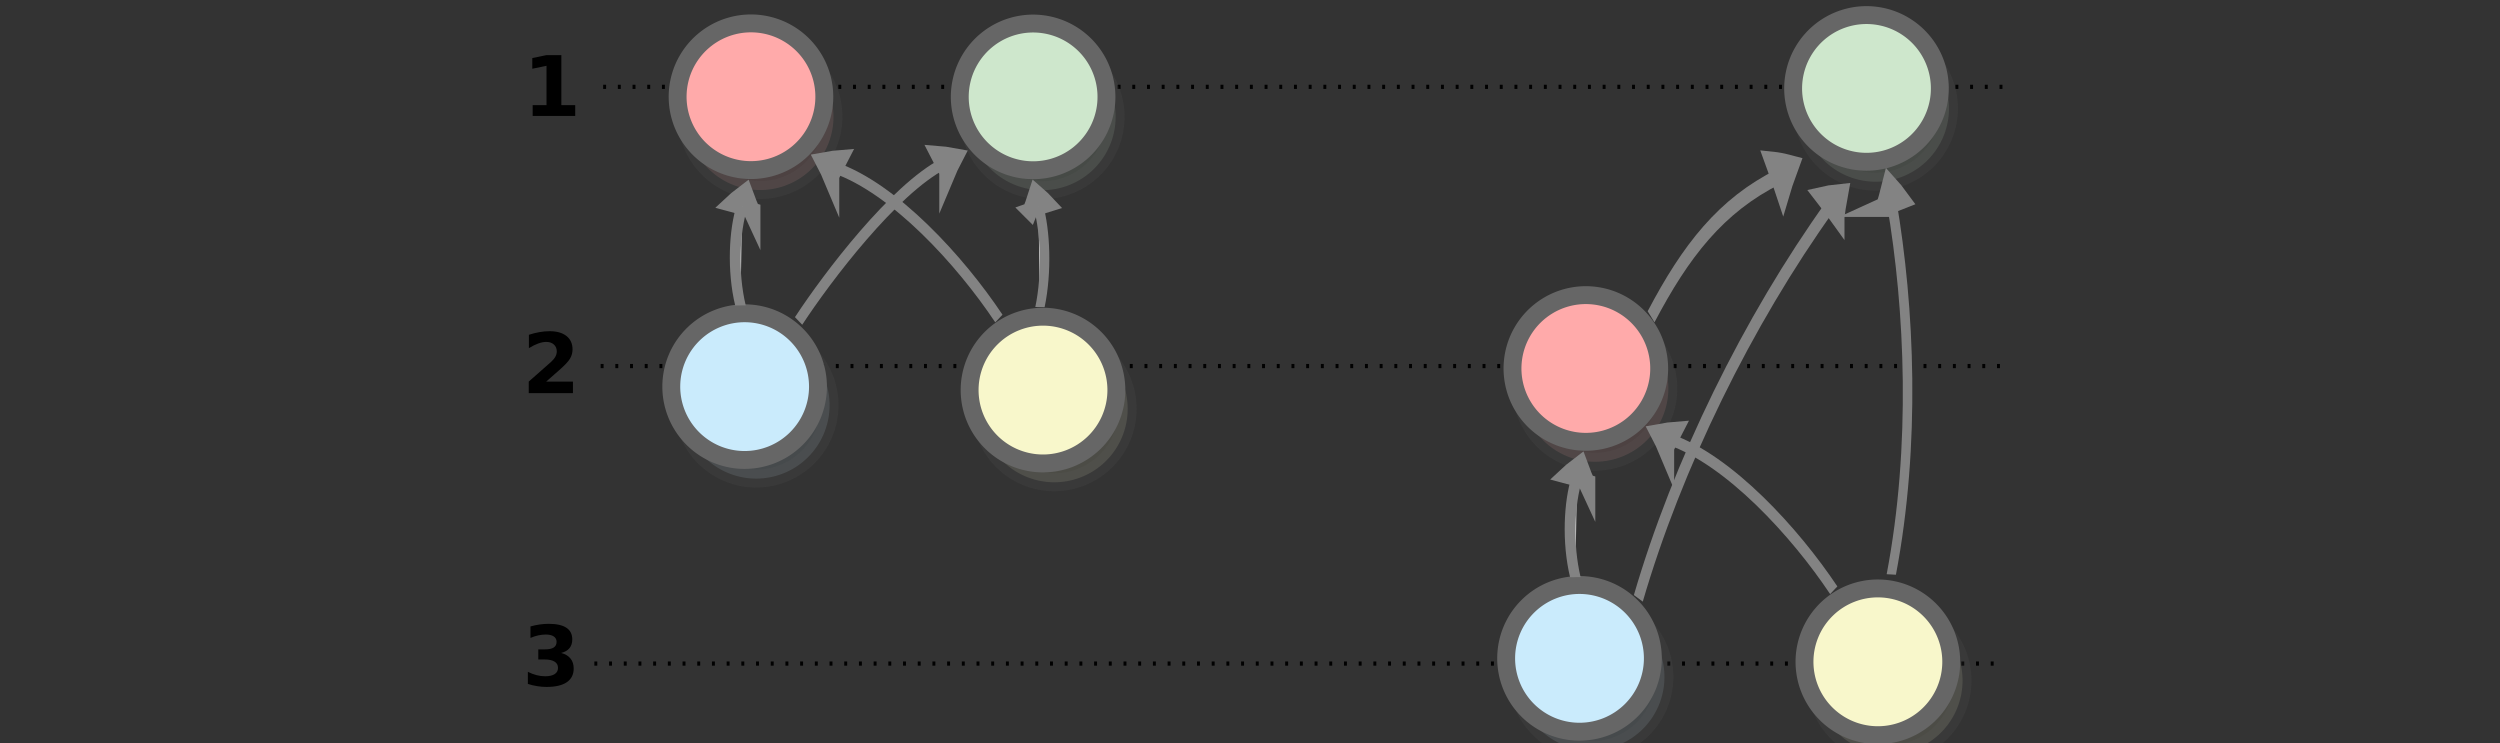 <?xml version="1.0" encoding="UTF-8" standalone="no"?>
<svg
   xmlns:dc="http://purl.org/dc/elements/1.1/"
   xmlns:cc="http://creativecommons.org/ns#"
   xmlns:rdf="http://www.w3.org/1999/02/22-rdf-syntax-ns#"
   xmlns:svg="http://www.w3.org/2000/svg"
   xmlns="http://www.w3.org/2000/svg"
   xmlns:sodipodi="http://sodipodi.sourceforge.net/DTD/sodipodi-0.dtd"
   xmlns:inkscape="http://www.inkscape.org/namespaces/inkscape"
   viewBox="0 0 595.3 177"
   version="1.1"
   id="svg3397"
   sodipodi:docname="hasse.svg"
   inkscape:version="0.92.5 (2060ec1f9f, 2020-04-08)">
  <rect x="0" y="0" width="595.3" height="177" fill="#333333" stroke="none"/>
  <defs
     id="defs3401">
    <marker
       style="overflow:visible"
       id="Arrow1Mstart"
       refX="0.0"
       refY="0.0"
       orient="auto"
       inkscape:stockid="Arrow1Mstart"
       inkscape:isstock="true">
      <path
         transform="scale(0.4) translate(10,0)"
         style="fill-rule:evenodd;stroke:#000000;stroke-width:1.0pt"
         d="M 0.0,0.0 L 5.0,-5.0 L -12.5,0.0 L 5.0,5.0 L 0.0,0.0 z "
         id="path4219" />
    </marker>
    <marker
       style="overflow:visible"
       id="Arrow1Lstart"
       refX="0.0"
       refY="0.0"
       orient="auto"
       inkscape:stockid="Arrow1Lstart"
       inkscape:isstock="true">
      <path
         transform="scale(0.8) translate(12.5,0)"
         style="fill-rule:evenodd;stroke:#000000;stroke-width:1.0pt"
         d="M 0.0,0.0 L 5.0,-5.0 L -12.5,0.0 L 5.0,5.0 L 0.0,0.0 z "
         id="path4213" />
    </marker>
  </defs>
  <sodipodi:namedview
     pagecolor="#ffffff"
     bordercolor="#666666"
     borderopacity="1"
     objecttolerance="10"
     gridtolerance="10"
     guidetolerance="10"
     inkscape:pageopacity="0"
     inkscape:pageshadow="2"
     inkscape:window-width="2560"
     inkscape:window-height="1376"
     id="namedview3399"
     showgrid="false"
     inkscape:zoom="6.6070292"
     inkscape:cx="193.89326"
     inkscape:cy="74.42429"
     inkscape:window-x="0"
     inkscape:window-y="27"
     inkscape:window-maximized="1"
     inkscape:current-layer="svg3397"
     inkscape:document-rotation="0"
     showguides="true"
     inkscape:guide-bbox="true" />
  <g
     id="g4211"
     style="stroke:#000000;stroke-width:1;stroke-miterlimit:4;stroke-dasharray:1, 4;stroke-dashoffset:0;stroke-opacity:1"
     transform="matrix(0.7,0,0,1,100.444,0)">
    <path
       style="fill:none;stroke:#000000;stroke-width:1;stroke-linecap:butt;stroke-linejoin:miter;stroke-miterlimit:4;stroke-dasharray:1, 4;stroke-dashoffset:0;stroke-opacity:1"
       d="M 58.692,158.008 H 537.984"
       id="path4176" />
    <path
       style="fill:none;stroke:#000000;stroke-width:1;stroke-linecap:butt;stroke-linejoin:miter;stroke-miterlimit:4;stroke-dasharray:1, 4;stroke-dashoffset:0;stroke-opacity:1"
       d="M 60.83,87.167 H 540.121"
       id="path4176-2" />
    <path
       style="fill:none;stroke:#000000;stroke-width:1;stroke-linecap:butt;stroke-linejoin:miter;stroke-miterlimit:4;stroke-dasharray:1, 4;stroke-dashoffset:0;stroke-opacity:1"
       d="M 61.684,20.679 H 540.975"
       id="path4176-2-9" />
  </g>
  <g
     id="g2760-9-8-7"
     transform="matrix(0.502,0.502,-0.502,0.502,163.628,-127.615)"
     style="fill:#ffaaaa">
    <g
       id="g2749-4-6"
       style="fill:#ffaaaa;fill-opacity:1;stroke:#666666"
       transform="rotate(-37.328,183.176,-58.628)">
      <path
         style="opacity:0.13;fill:#ffaaaa;fill-opacity:1;stroke:#666666;stroke-width:6;stroke-miterlimit:10"
         d="m 80.041,90.581 a 24.6,24.6 0 0 1 -24.6,24.6 24.6,24.6 0 0 1 -24.6,-24.6 24.6,24.6 0 0 1 24.6,-24.6 24.6,24.6 0 0 1 24.6,24.6 z"
         id="circle3369-5-5" />
      <path
         style="fill:#ffaaaa;fill-opacity:1;stroke:#666666;stroke-width:6;stroke-miterlimit:10"
         d="m 76.108,84.367 a 24.6,24.6 0 0 1 -24.6,24.6 24.6,24.6 0 0 1 -24.6,-24.6 24.6,24.6 0 0 1 24.6,-24.6 24.6,24.6 0 0 1 24.6,24.6 z"
         id="circle3383-6-6" />
    </g>
  </g>
  <g
     id="g2749-7-7"
     style="fill:#f8f7cb;fill-opacity:1;stroke:#666666"
     transform="matrix(0.71,0.017,-0.017,0.71,213.222,32.108)">
    <path
       style="opacity:0.13;fill:#f8f7cb;fill-opacity:1;stroke:#666666;stroke-width:6;stroke-miterlimit:10"
       d="m 80.041,90.581 a 24.6,24.6 0 0 1 -24.6,24.6 24.6,24.6 0 0 1 -24.6,-24.6 24.6,24.6 0 0 1 24.6,-24.6 24.6,24.6 0 0 1 24.6,24.6 z"
       id="circle3369-7-4" />
    <path
       style="fill:#f8f7cb;fill-opacity:1;stroke:#666666;stroke-width:6;stroke-miterlimit:10"
       d="m 76.108,84.367 a 24.6,24.6 0 0 1 -24.6,24.6 24.6,24.6 0 0 1 -24.6,-24.6 24.6,24.6 0 0 1 24.6,-24.6 24.6,24.6 0 0 1 24.6,24.6 z"
       id="circle3383-4-5" />
  </g>
  <g
     id="g2760-0-7"
     transform="matrix(0.502,0.502,-0.502,0.502,194.03,23.235)">
    <g
       id="g2749-6-8"
       style="fill:#caebfc;fill-opacity:1;stroke:#666666"
       transform="rotate(-44.545,52.727,84.306)">
      <path
         style="opacity:0.13;fill:#caebfc;fill-opacity:1;stroke:#666666;stroke-width:6;stroke-miterlimit:10"
         d="m 80.041,90.581 a 24.6,24.6 0 0 1 -24.6,24.6 24.6,24.6 0 0 1 -24.6,-24.6 24.6,24.6 0 0 1 24.6,-24.6 24.6,24.6 0 0 1 24.6,24.6 z"
         id="circle3369-33-3-6" />
      <path
         style="fill:#caebfc;fill-opacity:1;stroke:#666666;stroke-width:6;stroke-miterlimit:10"
         d="m 76.108,84.367 a 24.6,24.6 0 0 1 -24.6,24.6 24.6,24.6 0 0 1 -24.6,-24.6 24.6,24.6 0 0 1 24.6,-24.6 24.6,24.6 0 0 1 24.6,24.6 z"
         id="circle3383-85-2-8" />
    </g>
  </g>
  <g
     id="g2760-9-8-7-3"
     transform="matrix(0.502,0.502,-0.502,0.502,230.813,-127.579)"
     style="fill:#cee7cc;fill-opacity:1">
    <g
       id="g2749-4-6-6"
       style="fill:#cee7cc;fill-opacity:1;stroke:#666666"
       transform="rotate(-37.328,183.176,-58.628)">
      <path
         style="opacity:0.13;fill:#cee7cc;fill-opacity:1;stroke:#666666;stroke-width:6;stroke-miterlimit:10"
         d="m 80.041,90.581 a 24.6,24.6 0 0 1 -24.6,24.6 24.6,24.6 0 0 1 -24.6,-24.6 24.6,24.6 0 0 1 24.6,-24.6 24.6,24.6 0 0 1 24.6,24.6 z"
         id="circle3369-5-5-7" />
      <path
         style="fill:#cee7cc;fill-opacity:1;stroke:#666666;stroke-width:6;stroke-miterlimit:10"
         d="m 76.108,84.367 a 24.6,24.6 0 0 1 -24.6,24.6 24.6,24.6 0 0 1 -24.6,-24.6 24.6,24.6 0 0 1 24.6,-24.6 24.6,24.6 0 0 1 24.6,24.6 z"
         id="circle3383-6-6-5" />
    </g>
  </g>
  <g
     style="display:inline;fill:#dddddd;stroke:#838383;stroke-width:6.389;stroke-miterlimit:10"
     id="g1482-7-0-25-1-3-3-20"
     transform="matrix(0.011,-0.217,0.294,0.056,107.333,102.296)"
     inkscape:transform-center-x="-7.8180339"
     inkscape:transform-center-y="-4.1772314">
    <path
       style="stroke-width:35.526"
       inkscape:connector-curvature="0"
       id="path1478-7-9-8-5-1-6-2"
       transform="matrix(0.477,-0.029,0.032,0.429,147.58,197.367)"
       d="m 315.1,101.79 c 10.682,-4.135 21.77,-7.738 33.127,-11.074 -8.518,-8.139 -17.577,-16.01 -27.178,-23.616 -2.04,12.119 -3.103,21.663 -5.949,34.69 z" />
    <path
       style="stroke-width:10.649;paint-order:markers fill stroke"
       inkscape:connector-curvature="0"
       id="path1480-1-3-9-5-4-7-3"
       transform="matrix(0.896,0,0,0.817,18.384,154.236)"
       d="m 197.036,89.49 c 39.237,-9.724 89.303,-9.828 120.462,-3.317" />
  </g>
  <g
     style="display:inline;fill:#dddddd;stroke:#838383;stroke-width:6.389;stroke-miterlimit:10"
     id="g1482-7-0-25-1-3-3-20-7"
     transform="matrix(-0.01,-0.22,-0.26,0.057,308.698,103.044)"
     inkscape:transform-center-x="6.8973484"
     inkscape:transform-center-y="-4.2257898">
    <path
       style="stroke-width:35.526"
       inkscape:connector-curvature="0"
       id="path1478-7-9-8-5-1-6-2-5"
       transform="matrix(0.477,-0.029,0.032,0.429,147.58,197.367)"
       d="m 315.1,101.79 c 10.682,-4.135 21.77,-7.738 33.127,-11.074 -8.518,-8.139 -17.577,-16.01 -27.178,-23.616 -2.04,12.119 -3.103,21.663 -5.949,34.69 z" />
    <path
       style="stroke-width:10.649;paint-order:markers fill stroke"
       inkscape:connector-curvature="0"
       id="path1480-1-3-9-5-4-7-3-9"
       transform="matrix(0.896,0,0,0.817,18.384,154.236)"
       d="m 197.036,89.49 c 39.237,-9.724 89.303,-9.828 120.462,-3.317" />
  </g>
  <g
     style="display:inline;fill:#dddddd;stroke:#838383;stroke-width:6.389;stroke-miterlimit:10"
     id="g1482-7-0-25-1-3-3-20-6"
     transform="matrix(0.168,-0.138,0.157,0.255,138.525,23.502)"
     inkscape:transform-center-x="-8.50783"
     inkscape:transform-center-y="2.8895998">
    <path
       style="stroke-width:35.526"
       inkscape:connector-curvature="0"
       id="path1478-7-9-8-5-1-6-2-1"
       transform="matrix(0.477,-0.029,0.032,0.429,147.58,197.367)"
       d="m 315.1,101.79 c 10.682,-4.135 21.77,-7.738 33.127,-11.074 -8.518,-8.139 -17.577,-16.01 -27.178,-23.616 -2.04,12.119 -3.103,21.663 -5.949,34.69 z" />
    <path
       style="fill:none;stroke-width:10.649;paint-order:markers fill stroke"
       inkscape:connector-curvature="0"
       id="path1480-1-3-9-5-4-7-3-2"
       transform="matrix(0.896,0,0,0.817,18.384,154.236)"
       d="M 63.548,115.126 C 122.987,99.536 248.106,74.861 317.498,86.173"
       sodipodi:nodetypes="cc" />
  </g>
  <g
     style="display:inline;fill:#dddddd;stroke:#838383;stroke-width:6.389;stroke-miterlimit:10"
     id="g1482-7-0-25-1-3-3-20-6-9"
     transform="matrix(-0.168,-0.138,-0.157,0.255,284.983,24.473)"
     inkscape:transform-center-x="8.5078251"
     inkscape:transform-center-y="2.8895998">
    <path
       style="stroke-width:35.526"
       inkscape:connector-curvature="0"
       id="path1478-7-9-8-5-1-6-2-1-3"
       transform="matrix(0.477,-0.029,0.032,0.429,147.58,197.367)"
       d="m 315.1,101.79 c 10.682,-4.135 21.77,-7.738 33.127,-11.074 -8.518,-8.139 -17.577,-16.01 -27.178,-23.616 -2.04,12.119 -3.103,21.663 -5.949,34.69 z" />
    <path
       style="fill:none;stroke-width:10.649;paint-order:markers fill stroke"
       inkscape:connector-curvature="0"
       id="path1480-1-3-9-5-4-7-3-2-1"
       transform="matrix(0.896,0,0,0.817,18.384,154.236)"
       d="M 47.873,98.401 C 126.066,78.448 241.859,64.912 317.498,86.173"
       sodipodi:nodetypes="cc" />
  </g>
  <g
     id="g2760-9-8-7-9"
     transform="matrix(0.502,0.502,-0.502,0.502,362.428,-62.91)"
     style="fill:#ffaaaa;fill-opacity:1">
    <g
       id="g2749-4-6-4"
       style="fill:#ffaaaa;fill-opacity:1;stroke:#666666"
       transform="rotate(-37.328,183.176,-58.628)">
      <path
         style="opacity:0.13;fill:#ffaaaa;fill-opacity:1;stroke:#666666;stroke-width:6;stroke-miterlimit:10"
         d="m 80.041,90.581 a 24.6,24.6 0 0 1 -24.6,24.6 24.6,24.6 0 0 1 -24.6,-24.6 24.6,24.6 0 0 1 24.6,-24.6 24.6,24.6 0 0 1 24.6,24.6 z"
         id="circle3369-5-5-78" />
      <path
         style="fill:#ffaaaa;fill-opacity:1;stroke:#666666;stroke-width:6;stroke-miterlimit:10"
         d="m 76.108,84.367 a 24.6,24.6 0 0 1 -24.6,24.6 24.6,24.6 0 0 1 -24.6,-24.6 24.6,24.6 0 0 1 24.6,-24.6 24.6,24.6 0 0 1 24.6,24.6 z"
         id="circle3383-6-6-4" />
    </g>
  </g>
  <g
     id="g2749-7-7-5"
     style="fill:#f8f7cb;fill-opacity:1;stroke:#666666"
     transform="matrix(0.71,0.017,-0.017,0.71,412.022,96.813)">
    <path
       style="opacity:0.13;fill:#f8f7cb;fill-opacity:1;stroke:#666666;stroke-width:6;stroke-miterlimit:10"
       d="m 80.041,90.581 a 24.6,24.6 0 0 1 -24.6,24.6 24.6,24.6 0 0 1 -24.6,-24.6 24.6,24.6 0 0 1 24.6,-24.6 24.6,24.6 0 0 1 24.6,24.6 z"
       id="circle3369-7-4-0" />
    <path
       style="fill:#f8f7cb;fill-opacity:1;stroke:#666666;stroke-width:6;stroke-miterlimit:10"
       d="m 76.108,84.367 a 24.6,24.6 0 0 1 -24.6,24.6 24.6,24.6 0 0 1 -24.6,-24.6 24.6,24.6 0 0 1 24.6,-24.6 24.6,24.6 0 0 1 24.6,24.6 z"
       id="circle3383-4-5-3" />
  </g>
  <g
     id="g2760-0-7-6"
     transform="matrix(0.502,0.502,-0.502,0.502,392.83,87.94)">
    <g
       id="g2749-6-8-1"
       style="fill:#caebfc;fill-opacity:1;stroke:#666666"
       transform="rotate(-44.545,52.727,84.306)">
      <path
         style="opacity:0.13;fill:#caebfc;fill-opacity:1;stroke:#666666;stroke-width:6;stroke-miterlimit:10"
         d="m 80.041,90.581 a 24.6,24.6 0 0 1 -24.6,24.6 24.6,24.6 0 0 1 -24.6,-24.6 24.6,24.6 0 0 1 24.6,-24.6 24.6,24.6 0 0 1 24.6,24.6 z"
         id="circle3369-33-3-6-0" />
      <path
         style="fill:#caebfc;fill-opacity:1;stroke:#666666;stroke-width:6;stroke-miterlimit:10"
         d="m 76.108,84.367 a 24.6,24.6 0 0 1 -24.6,24.6 24.6,24.6 0 0 1 -24.6,-24.6 24.6,24.6 0 0 1 24.6,-24.6 24.6,24.6 0 0 1 24.6,24.6 z"
         id="circle3383-85-2-8-6" />
    </g>
  </g>
  <g
     id="g2760-9-8-7-3-3"
     transform="matrix(0.502,0.502,-0.502,0.502,429.255,-129.596)">
    <g
       id="g2749-4-6-6-2"
       style="fill:#cee7cc;fill-opacity:1;stroke:#666666"
       transform="rotate(-37.328,183.176,-58.628)">
      <path
         style="opacity:0.13;fill:#cee7cc;fill-opacity:1;stroke:#666666;stroke-width:6;stroke-miterlimit:10"
         d="m 80.041,90.581 a 24.6,24.6 0 0 1 -24.6,24.6 24.6,24.6 0 0 1 -24.6,-24.6 24.6,24.6 0 0 1 24.6,-24.6 24.6,24.6 0 0 1 24.6,24.6 z"
         id="circle3369-5-5-7-0" />
      <path
         style="fill:#cee7cc;fill-opacity:1;stroke:#666666;stroke-width:6;stroke-miterlimit:10"
         d="m 76.108,84.367 a 24.6,24.6 0 0 1 -24.6,24.6 24.6,24.6 0 0 1 -24.6,-24.6 24.6,24.6 0 0 1 24.6,-24.6 24.6,24.6 0 0 1 24.6,24.6 z"
         id="circle3383-6-6-5-6" />
    </g>
  </g>
  <g
     style="display:inline;fill:#dddddd;stroke:#838383;stroke-width:6.389;stroke-miterlimit:10"
     id="g1482-7-0-25-1-3-3-20-1"
     transform="matrix(0.011,-0.217,0.294,0.056,306.134,167)"
     inkscape:transform-center-x="-7.8180339"
     inkscape:transform-center-y="-4.1772314">
    <path
       style="stroke-width:35.526"
       inkscape:connector-curvature="0"
       id="path1478-7-9-8-5-1-6-2-55"
       transform="matrix(0.477,-0.029,0.032,0.429,147.58,197.367)"
       d="m 315.1,101.79 c 10.682,-4.135 21.77,-7.738 33.127,-11.074 -8.518,-8.139 -17.577,-16.01 -27.178,-23.616 -2.04,12.119 -3.103,21.663 -5.949,34.69 z" />
    <path
       style="stroke-width:10.649;paint-order:markers fill stroke"
       inkscape:connector-curvature="0"
       id="path1480-1-3-9-5-4-7-3-4"
       transform="matrix(0.896,0,0,0.817,18.384,154.236)"
       d="m 197.036,89.49 c 39.237,-9.724 89.303,-9.828 120.462,-3.317" />
  </g>
  <g
     style="display:inline;fill:#dddddd;stroke:#838383;stroke-width:6.389;stroke-miterlimit:10"
     id="g1482-7-0-25-1-3-3-20-7-7"
     transform="matrix(-0.01,-0.28,-0.26,0.072,511.889,116.843)"
     inkscape:transform-center-x="6.8973484"
     inkscape:transform-center-y="-5.3920968">
    <path
       style="stroke-width:35.526"
       inkscape:connector-curvature="0"
       id="path1478-7-9-8-5-1-6-2-5-6"
       transform="matrix(0.477,-0.029,0.032,0.429,147.58,197.367)"
       d="m 315.1,101.79 c 10.682,-4.135 21.77,-7.738 33.127,-11.074 -8.518,-8.139 -17.577,-16.01 -27.178,-23.616 -2.04,12.119 -3.103,21.663 -5.949,34.69 z" />
    <path
       style="fill:none;stroke-width:10.649;paint-order:markers fill stroke"
       inkscape:connector-curvature="0"
       id="path1480-1-3-9-5-4-7-3-9-5"
       transform="matrix(0.896,0,0,0.817,18.384,154.236)"
       d="M -32.001,101.382 C 83.403,68.87 212.922,70.326 317.498,86.173"
       sodipodi:nodetypes="cc" />
  </g>
  <g
     style="display:inline;fill:#dddddd;stroke:#838383;stroke-width:6.389;stroke-miterlimit:10"
     id="g1482-7-0-25-1-3-3-20-6-6"
     transform="matrix(0.125,-0.21,0.217,0.242,349.275,58.196)"
     inkscape:transform-center-x="-8.9787696"
     inkscape:transform-center-y="0.91069311">
    <path
       style="stroke-width:35.526"
       inkscape:connector-curvature="0"
       id="path1478-7-9-8-5-1-6-2-1-9"
       transform="matrix(0.477,-0.029,0.032,0.429,147.58,197.367)"
       d="m 315.1,101.79 c 10.682,-4.135 21.77,-7.738 33.127,-11.074 -8.518,-8.139 -17.577,-16.01 -27.178,-23.616 -2.04,12.119 -3.103,21.663 -5.949,34.69 z" />
    <path
       style="fill:none;stroke-width:10.649;paint-order:markers fill stroke"
       inkscape:connector-curvature="0"
       id="path1480-1-3-9-5-4-7-3-2-3"
       transform="matrix(0.896,0,0,0.817,18.384,154.236)"
       d="M -144.238,119.752 C -10.168,87.121 158.852,74.791 317.498,86.173"
       sodipodi:nodetypes="cc" />
  </g>
  <g
     style="display:inline;fill:#dddddd;stroke:#838383;stroke-width:6.389;stroke-miterlimit:10"
     id="g1482-7-0-25-1-3-3-20-6-9-7"
     transform="matrix(-0.168,-0.138,-0.157,0.255,483.784,89.178)"
     inkscape:transform-center-x="8.5078251"
     inkscape:transform-center-y="2.8895998">
    <path
       style="stroke-width:35.526"
       inkscape:connector-curvature="0"
       id="path1478-7-9-8-5-1-6-2-1-3-4"
       transform="matrix(0.477,-0.029,0.032,0.429,147.58,197.367)"
       d="m 315.1,101.79 c 10.682,-4.135 21.77,-7.738 33.127,-11.074 -8.518,-8.139 -17.577,-16.01 -27.178,-23.616 -2.04,12.119 -3.103,21.663 -5.949,34.69 z" />
    <path
       style="fill:none;stroke-width:10.649;paint-order:markers fill stroke"
       inkscape:connector-curvature="0"
       id="path1480-1-3-9-5-4-7-3-2-1-5"
       transform="matrix(0.896,0,0,0.817,18.384,154.236)"
       d="M 47.873,98.401 C 126.066,78.448 241.859,64.912 317.498,86.173"
       sodipodi:nodetypes="cc" />
  </g>
  <g
     style="display:inline;fill:#dddddd;stroke:#838383;stroke-width:6.389;stroke-miterlimit:10"
     id="g1482-7-0-25-1-3-3-20-6-9-7-2"
     transform="matrix(0.164,-0.192,0.153,0.354,339.537,20.666)"
     inkscape:transform-center-x="-8.3124537"
     inkscape:transform-center-y="4.0075378">
    <path
       style="stroke-width:35.526"
       inkscape:connector-curvature="0"
       id="path1478-7-9-8-5-1-6-2-1-3-4-5"
       transform="matrix(0.477,-0.029,0.032,0.429,147.58,197.367)"
       d="m 315.1,101.79 c 10.682,-4.135 21.77,-7.738 33.127,-11.074 -8.518,-8.139 -17.577,-16.01 -27.178,-23.616 -2.04,12.119 -3.103,21.663 -5.949,34.69 z" />
    <path
       style="fill:none;stroke-width:10.649;paint-order:markers fill stroke"
       inkscape:connector-curvature="0"
       id="path1480-1-3-9-5-4-7-3-2-1-5-4"
       transform="matrix(0.896,0,0,0.817,18.384,154.236)"
       d="M 114.816,81.074 C 182.76,67.181 241.859,64.912 317.498,86.173"
       sodipodi:nodetypes="cc" />
  </g>
  <path
     style="fill:#e6e6e6;stroke:#cccccc"
     d="m -48.195,-38.578 a 0.98,0.98 0 0 1 -0.98,0.98 0.98,0.98 0 0 1 -0.98,-0.98 0.98,0.98 0 0 1 0.98,-0.98 0.98,0.98 0 0 1 0.98,0.98 z"
     id="path4170" />
  <g
     aria-label="1"
     style="font-style:normal;font-weight:normal;font-size:19.87px;line-height:1.25;font-family:sans-serif;fill:#000000;fill-opacity:1;stroke:none;stroke-width:0.497"
     id="text4499">
    <path
       d="m 126.838,25.03 h 3.299 v -9.362 l -3.386,0.699 v -2.542 l 3.367,-0.699 h 3.551 v 11.904 h 3.299 v 2.581 h -10.129 z"
       style="font-style:normal;font-variant:normal;font-weight:bold;font-stretch:normal;font-family:sans-serif;-inkscape-font-specification:'sans-serif Bold';stroke-width:0.497"
       id="path132242" />
  </g>
  <g
     aria-label="2"
     style="font-style:normal;font-weight:normal;font-size:19.87px;line-height:1.25;font-family:sans-serif;fill:#000000;fill-opacity:1;stroke:none;stroke-width:0.497"
     id="text4499-2">
    <path
       d="m 130.055,90.866 h 6.374 v 2.746 h -10.527 v -2.746 l 5.288,-4.667 q 0.708,-0.64 1.048,-1.252 0.34,-0.611 0.34,-1.271 0,-1.019 -0.689,-1.64 -0.679,-0.621 -1.814,-0.621 -0.873,0 -1.911,0.378 -1.038,0.369 -2.222,1.106 V 79.718 q 1.261,-0.417 2.493,-0.631 1.232,-0.223 2.416,-0.223 2.6,0 4.036,1.145 1.446,1.145 1.446,3.192 0,1.184 -0.611,2.212 -0.611,1.019 -2.571,2.736 z"
       style="font-style:normal;font-variant:normal;font-weight:bold;font-stretch:normal;font-family:sans-serif;-inkscape-font-specification:'sans-serif Bold';stroke-width:0.497"
       id="path132245" />
  </g>
  <g
     aria-label="3"
     style="font-style:normal;font-weight:normal;font-size:19.87px;line-height:1.25;font-family:sans-serif;fill:#000000;fill-opacity:1;stroke:none;stroke-width:0.497"
     id="text4499-2-0">
    <path
       d="m 133.619,155.482 q 1.465,0.378 2.222,1.319 0.766,0.931 0.766,2.377 0,2.154 -1.649,3.279 -1.649,1.116 -4.812,1.116 -1.116,0 -2.241,-0.184 -1.116,-0.175 -2.212,-0.534 v -2.881 q 1.048,0.524 2.076,0.796 1.038,0.262 2.037,0.262 1.484,0 2.27,-0.514 0.796,-0.514 0.796,-1.475 0,-0.99 -0.815,-1.494 -0.805,-0.514 -2.387,-0.514 h -1.494 v -2.406 h 1.572 q 1.407,0 2.096,-0.437 0.689,-0.446 0.689,-1.349 0,-0.834 -0.669,-1.29 -0.669,-0.456 -1.892,-0.456 -0.902,0 -1.824,0.204 -0.922,0.204 -1.834,0.602 v -2.736 q 1.106,-0.31 2.193,-0.466 1.087,-0.155 2.134,-0.155 2.823,0 4.22,0.931 1.407,0.922 1.407,2.784 0,1.271 -0.669,2.086 -0.669,0.805 -1.979,1.135 z"
       style="font-style:normal;font-variant:normal;font-weight:bold;font-stretch:normal;font-family:sans-serif;-inkscape-font-specification:'sans-serif Bold';stroke-width:0.497"
       id="path132248" />
  </g>
</svg>
